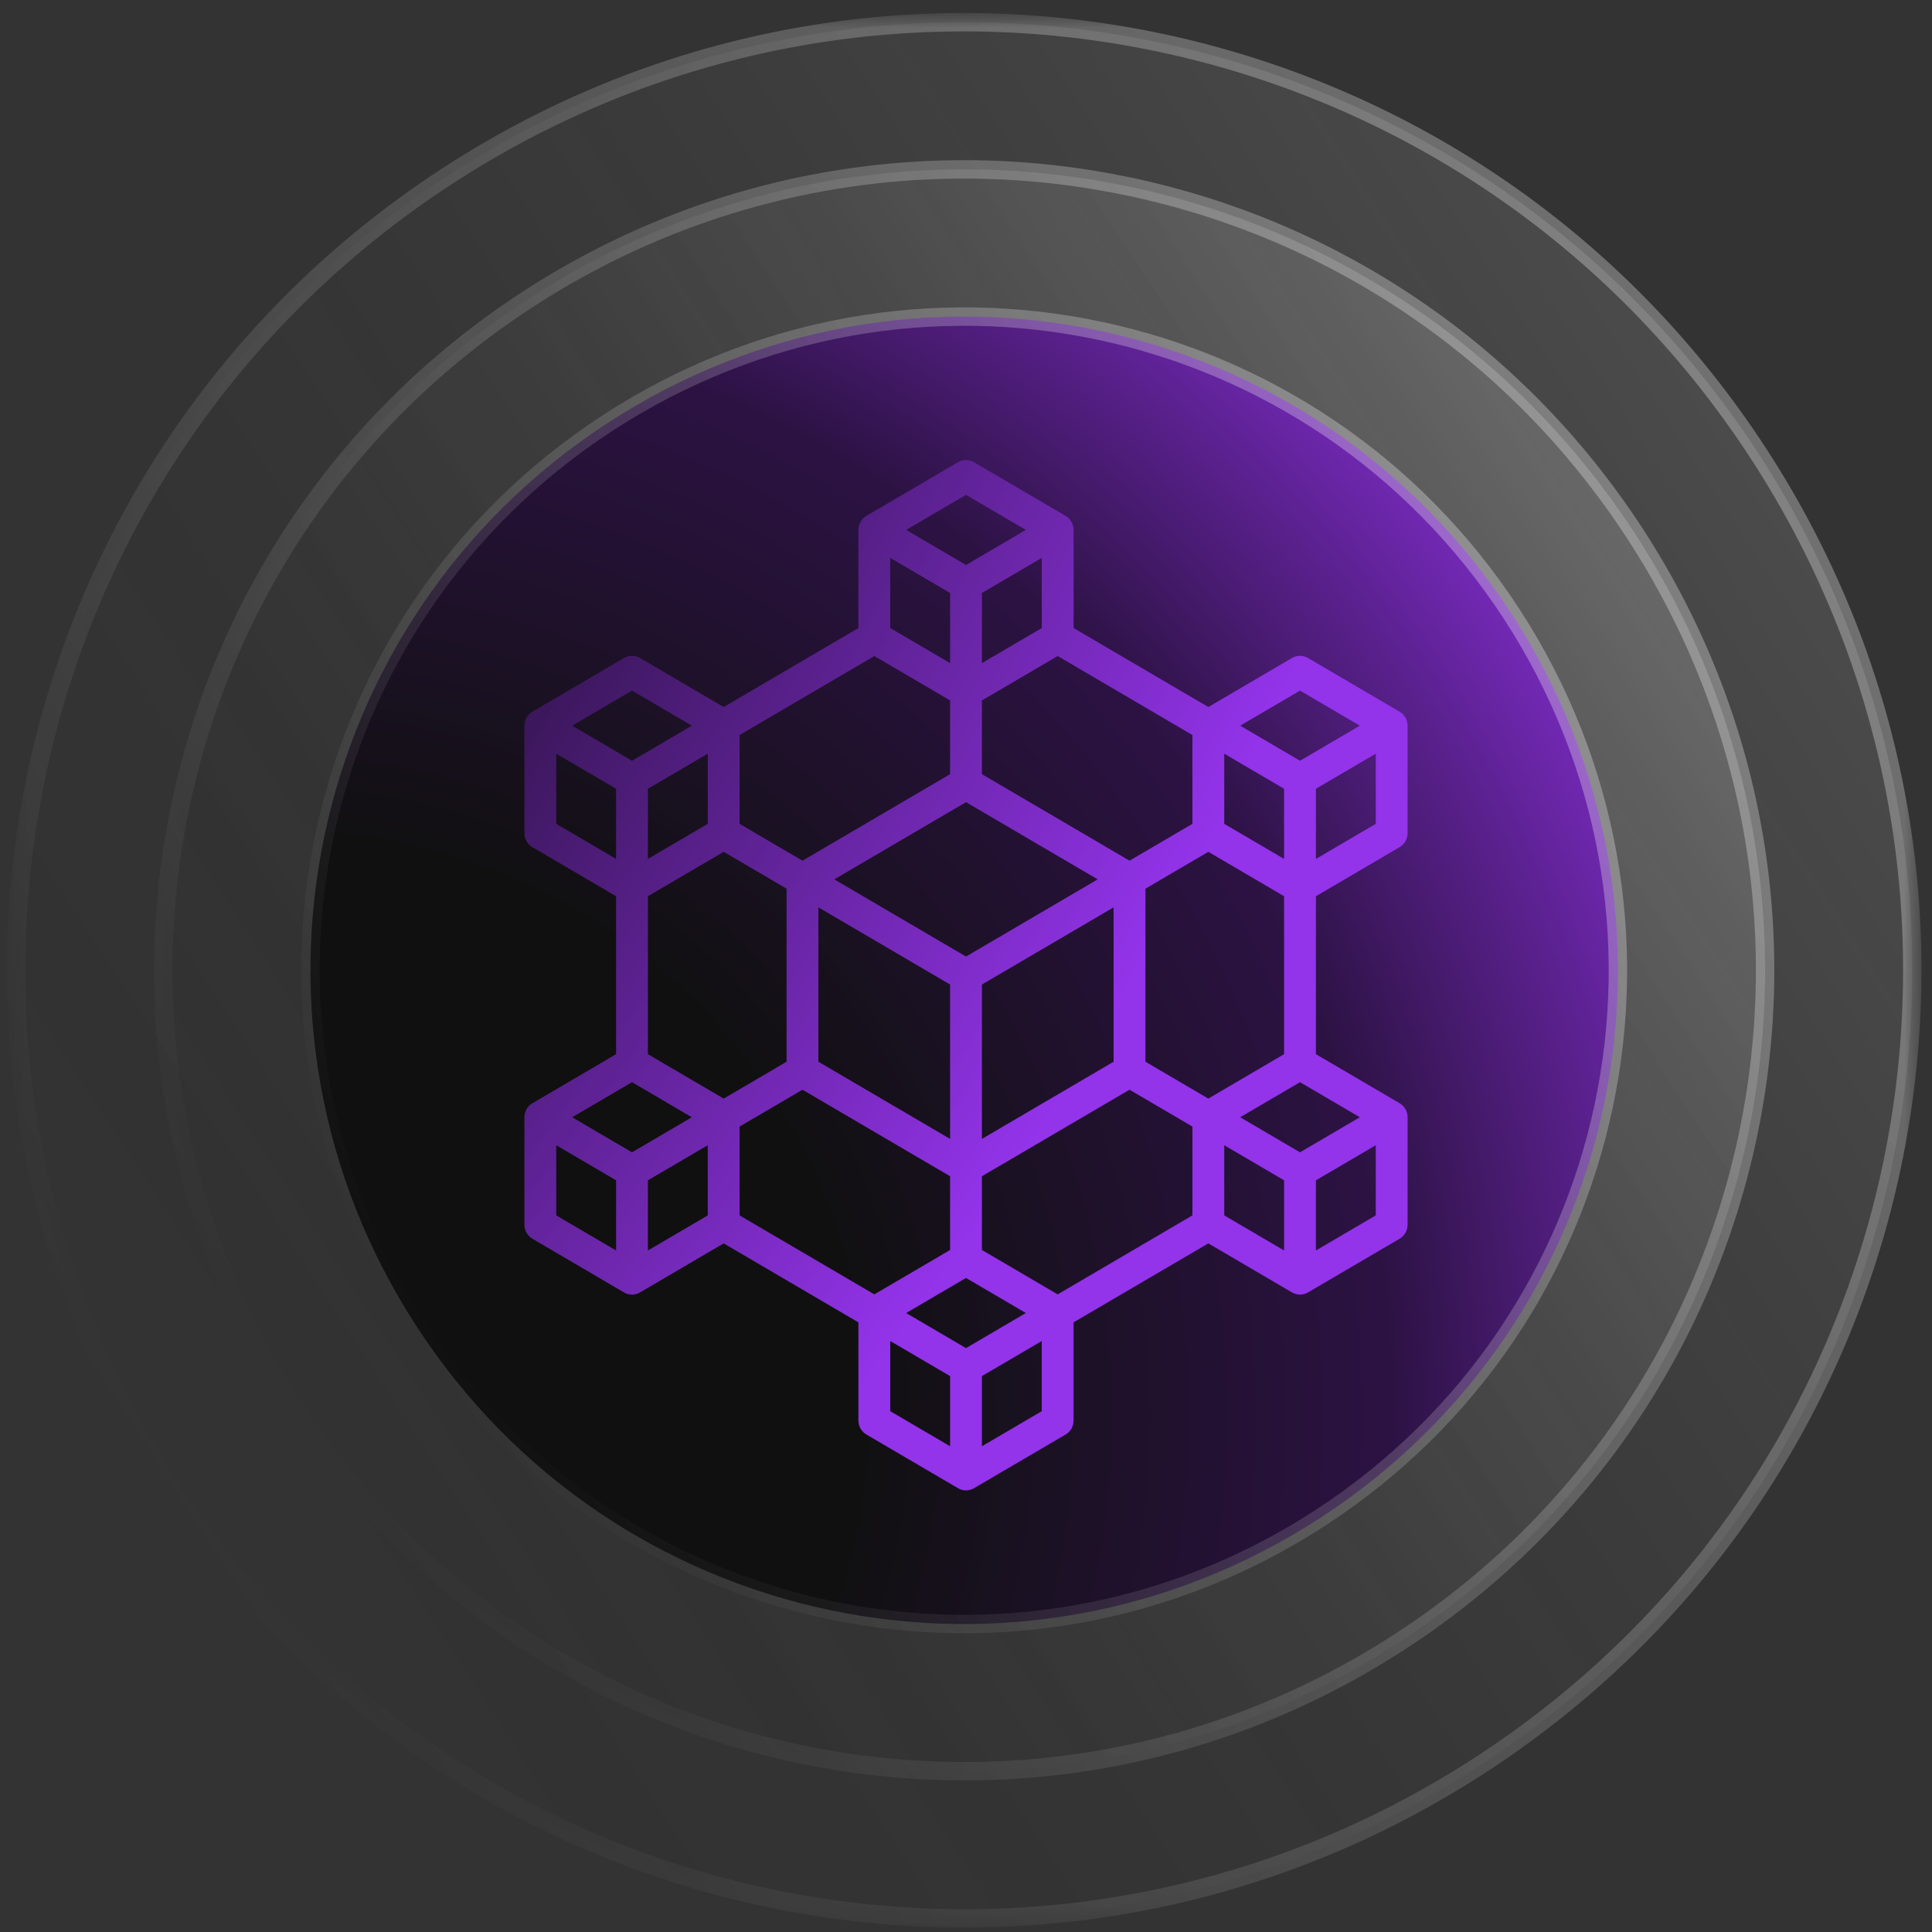 <svg xmlns="http://www.w3.org/2000/svg" width="105" height="105" viewBox="0 0 105 105" fill="none">
  <rect x="0" y="0" width="105" height="105" fill="#333333" stroke="none"/>
  <mask id="mask0_37_23002" style="mask-type:luminance" maskUnits="userSpaceOnUse" x="0" y="0" width="105" height="105">
    <path d="M0.401 0.734H104.401V104.734H0.401V0.734Z" fill="white"/>
  </mask>
  <g mask="url(#mask0_37_23002)">
    <g opacity="1">
      <path d="M9.25 80.844C-6.302 56.971 0.418 25.134 24.291 9.582C48.164 -5.969 80.001 0.751 95.553 24.624C111.104 48.497 104.385 80.334 80.511 95.886C56.639 111.437 24.801 104.717 9.25 80.844Z" fill="url(#paint0_linear_37_23002)" fill-opacity="0.4"/>
      <path d="M9.25 80.844C-6.302 56.971 0.418 25.134 24.291 9.582C48.164 -5.969 80.001 0.751 95.553 24.624C111.104 48.497 104.385 80.334 80.511 95.886C56.639 111.437 24.801 104.717 9.25 80.844Z" stroke="url(#paint1_linear_37_23002)"/>
    </g>
    <path d="M15.953 76.478C2.811 56.304 8.484 29.427 28.658 16.285C48.831 3.144 75.708 8.817 88.85 28.99C101.991 49.164 96.319 76.041 76.145 89.182C55.971 102.324 29.095 96.651 15.953 76.478Z" fill="url(#paint2_linear_37_23002)" fill-opacity="0.6"/>
    <path d="M15.953 76.478C2.811 56.304 8.484 29.427 28.658 16.285C48.831 3.144 75.708 8.817 88.85 28.99C101.991 49.164 96.319 76.041 76.145 89.182C55.971 102.324 29.095 96.651 15.953 76.478Z" stroke="url(#paint3_linear_37_23002)"/>
    <path d="M22.656 72.111C11.924 55.637 16.55 33.72 33.024 22.989C49.498 12.257 71.415 16.883 82.147 33.357C92.878 49.831 88.252 71.748 71.778 82.479C55.304 93.211 33.388 88.585 22.656 72.111Z" fill="url(#paint4_radial_37_23002)"/>
    <path d="M22.656 72.111C11.924 55.637 16.55 33.72 33.024 22.989C49.498 12.257 71.415 16.883 82.147 33.357C92.878 49.831 88.252 71.748 71.778 82.479C55.304 93.211 33.388 88.585 22.656 72.111Z" stroke="url(#paint5_linear_37_23002)"/>
    <path d="M76.067 46.041C76.335 45.884 76.5 45.594 76.5 45.28V39.439C76.5 39.126 76.335 38.836 76.067 38.679L71.085 35.758C70.817 35.601 70.488 35.601 70.22 35.758L65.67 38.425L58.348 34.133V28.799C58.348 28.485 58.183 28.195 57.915 28.038L52.933 25.118C52.665 24.961 52.335 24.961 52.067 25.118L47.085 28.038C46.817 28.195 46.653 28.485 46.653 28.799V34.133L39.33 38.425L34.78 35.758C34.512 35.601 34.183 35.601 33.915 35.758L28.933 38.678C28.665 38.835 28.5 39.125 28.5 39.439V45.28C28.5 45.594 28.665 45.884 28.933 46.041L33.482 48.708V57.292L28.933 59.959C28.665 60.116 28.5 60.406 28.5 60.72V66.561C28.5 66.875 28.665 67.165 28.933 67.322L33.915 70.242C34.049 70.321 34.198 70.36 34.347 70.36C34.497 70.36 34.646 70.321 34.78 70.242L39.33 67.575L46.653 71.868V77.201C46.653 77.515 46.817 77.805 47.085 77.962L52.067 80.882C52.201 80.961 52.351 81 52.5 81C52.649 81 52.799 80.961 52.933 80.882L57.915 77.962C58.183 77.805 58.347 77.515 58.347 77.201V71.867L65.67 67.575L70.22 70.242C70.354 70.32 70.503 70.359 70.652 70.359C70.802 70.359 70.951 70.32 71.085 70.242L76.067 67.321C76.335 67.165 76.5 66.875 76.5 66.561V60.72C76.5 60.406 76.335 60.116 76.067 59.959L71.518 57.292V48.708L76.067 46.041ZM71.518 46.679V42.867L74.77 40.961V44.773L71.518 46.679ZM70.653 62.626L67.401 60.72L70.653 58.814L73.904 60.72L70.653 62.626ZM64.805 66.054L57.482 70.346L53.365 67.933V63.926L61.387 59.224L64.805 61.227V66.054ZM52.5 73.266L49.248 71.36L52.5 69.454L55.752 71.36L52.5 73.266ZM40.195 66.054V61.227L43.613 59.224L51.635 63.926V67.933L47.518 70.346L40.195 66.054ZM34.347 62.626L31.096 60.72L34.347 58.814L37.599 60.72L34.347 62.626ZM47.518 35.654L51.635 38.067V42.074L43.613 46.776L40.195 44.773V39.946L47.518 35.654ZM51.635 32.227V36.039L48.383 34.133V30.32L51.635 32.227ZM69.787 42.867V46.679L66.535 44.773V40.961L69.787 42.867ZM64.805 44.773L61.387 46.776L53.365 42.074V38.068L57.482 35.654L64.805 39.946V44.773ZM42.748 57.702L39.33 59.706L35.213 57.292V48.708L39.33 46.294L42.748 48.298V57.702ZM44.478 49.312L51.635 53.507V61.897L44.478 57.702V49.312ZM52.5 43.596L59.657 47.791L52.5 51.986L45.343 47.791L52.5 43.596ZM53.365 53.507L60.522 49.312V57.702L53.365 61.897V53.507ZM56.617 34.133L53.365 36.039V32.227L56.617 30.32V34.133ZM38.465 44.773L35.213 46.679V42.867L38.465 40.961V44.773ZM62.252 57.702V48.298L65.67 46.294L69.787 48.708V57.292L65.67 59.706L62.252 57.702ZM70.653 37.533L73.904 39.439L70.653 41.345L67.401 39.439L70.653 37.533ZM52.5 26.893L55.752 28.799L52.5 30.705L49.248 28.799L52.5 26.893ZM34.347 37.533L37.599 39.439L34.347 41.345L31.096 39.439L34.347 37.533ZM30.23 44.773V40.961L33.482 42.867V46.679L30.23 44.773ZM30.23 62.241L33.482 64.147V67.96L30.23 66.054V62.241ZM35.213 67.96V64.147L38.465 62.241V66.054L35.213 67.96ZM48.383 72.882L51.635 74.788V78.6L48.383 76.694V72.882ZM56.617 76.694L53.365 78.6V74.788L56.617 72.882V76.694H56.617ZM66.535 62.241L69.787 64.147V67.96L66.535 66.054V62.241ZM71.518 67.96V64.147L74.77 62.241V66.054L71.518 67.96Z" fill="url(#paint6_radial_37_23002)"/>
  </g>
  <defs>
    <linearGradient id="paint0_linear_37_23002" x1="95.972" y1="24.351" x2="8.831" y2="81.117" gradientUnits="userSpaceOnUse">
      <stop stop-color="white" stop-opacity="0.3"/>
      <stop offset="0.5" stop-color="#808080" stop-opacity="0.15"/>
      <stop offset="1" stop-opacity="0"/>
    </linearGradient>
    <linearGradient id="paint1_linear_37_23002" x1="95.972" y1="24.351" x2="8.831" y2="81.117" gradientUnits="userSpaceOnUse">
      <stop stop-color="white" stop-opacity="0.3"/>
      <stop offset="0.5" stop-color="white" stop-opacity="0.15"/>
      <stop offset="1" stop-color="white" stop-opacity="0"/>
    </linearGradient>
    <linearGradient id="paint2_linear_37_23002" x1="89.269" y1="28.717" x2="15.534" y2="76.751" gradientUnits="userSpaceOnUse">
      <stop stop-color="white" stop-opacity="0.3"/>
      <stop offset="0.5" stop-color="#808080" stop-opacity="0.15"/>
      <stop offset="1" stop-opacity="0"/>
    </linearGradient>
    <linearGradient id="paint3_linear_37_23002" x1="89.269" y1="28.717" x2="15.534" y2="76.751" gradientUnits="userSpaceOnUse">
      <stop stop-color="white" stop-opacity="0.3"/>
      <stop offset="0.5" stop-color="white" stop-opacity="0.15"/>
      <stop offset="1" stop-color="white" stop-opacity="0"/>
    </linearGradient>
    <radialGradient id="paint4_radial_37_23002" cx="0" cy="0" r="1" gradientUnits="userSpaceOnUse" gradientTransform="translate(14.63 77.34) rotate(-123.081) scale(90.159)">
      <stop offset="0.35" stop-color="#101010"/>
      <stop offset="0.68" stop-color="#2C1243"/>
      <stop offset="1" stop-color="#9333EA"/>
    </radialGradient>
    <linearGradient id="paint5_linear_37_23002" x1="82.566" y1="33.084" x2="22.237" y2="72.384" gradientUnits="userSpaceOnUse">
      <stop stop-color="white" stop-opacity="0.3"/>
      <stop offset="0.5" stop-color="white" stop-opacity="0.15"/>
      <stop offset="1" stop-color="white" stop-opacity="0"/>
    </linearGradient>
    <radialGradient id="paint6_radial_37_23002" cx="0" cy="0" r="1" gradientUnits="userSpaceOnUse" gradientTransform="translate(-77.5 -26) rotate(31.608) scale(175.54 204.797)">
      <stop offset="0.35" stop-color="#101010"/>
      <stop offset="0.68" stop-color="#2C1243"/>
      <stop offset="0.91" stop-color="#9333EA"/>
    </radialGradient>
  </defs>
</svg>